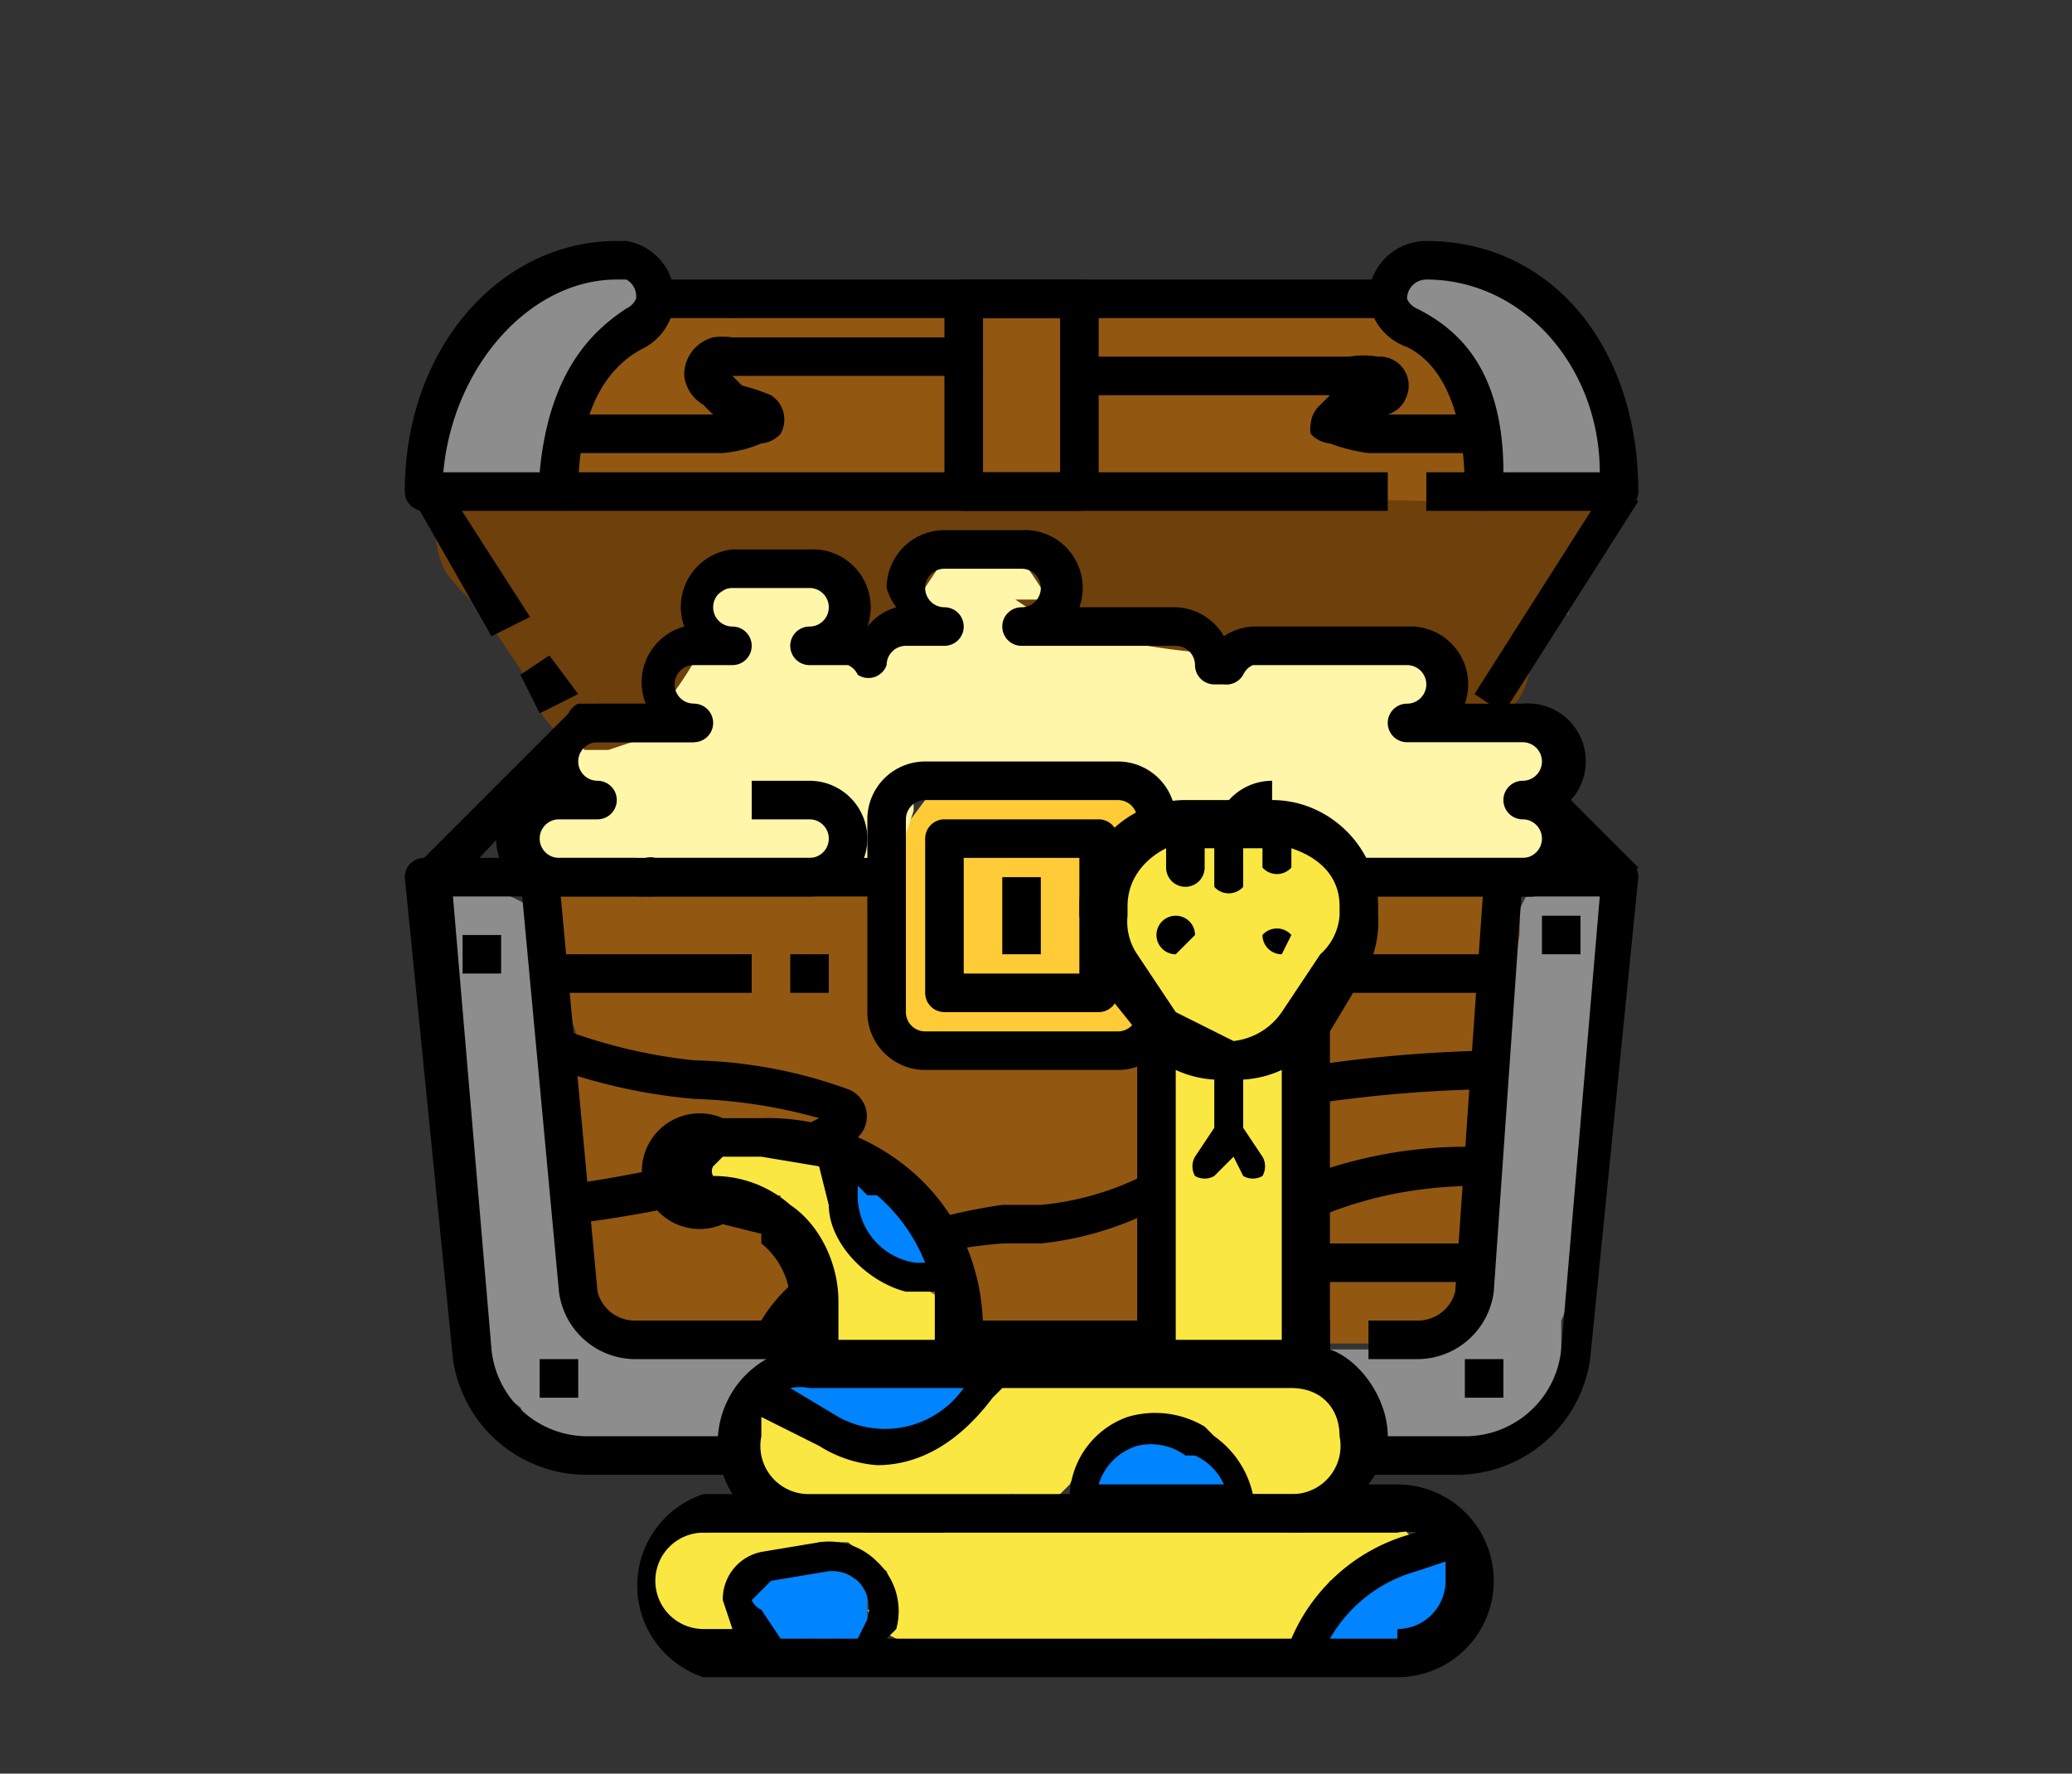<svg xmlns="http://www.w3.org/2000/svg" viewBox="0 150 215 184"><rect x="0" y="150" width="215" height="184" fill="#333333" stroke="none"/><path fill="#ffcb37" stroke="transparent" stroke-width="1.6" d="M100 231a78 78 0 0 1 18 1h-3 2a5 5 0 0 1 3 4v5a5 5 0 0 1-1 1l1-1v12c0 2-2 4-3 5l-4 1H98a6 6 0 0 1-4-2l-2-8a34 34 0 0 1 1-12l3-4 4-2Z"/><path fill="#8d8d8d" stroke="transparent" stroke-width="1.6" d="M60 177a7 7 0 0 1 4 0l3 2 1 5-2 3-6 3h-1l-1 3c-1 1 1 2 1 3-1 2-1 5-3 6l-6 1c-2 0-4-1-5-3a10 10 0 0 1 0-5l2-8a28 28 0 0 1 13-10Zm88-1 5 1c3 1 7 5 10 9 2 3 4 8 4 11a6 6 0 0 1-3 5h-7c-1 0-3 0-4-2a8 8 0 0 1-1-5c0-1 2-2 1-3 0-2-7-5-8-7l-1-4 3-4 1-1Zm-99 65 6 3 2 7-1 6 4 14v10l-1 6 4 3h15l24-1 19 1h26l1-2 3-2v-1l3-7v-12l3-12v-7a11 11 0 0 1 2-5h6l2 2 1 9-3 12v15l-3 7v5c-1 3-3 7-5 8a5 5 0 0 1-3 2h-7a10 10 0 0 1-1-1l-12 1-11-1h-13l-24-1-14 1-14-1c-2 0-2-1-3-2l-1-2-4-3-2-4v-3l1-13-3-11c0-5-2-13-1-16l2-4 2-1Z"/><path fill="#fff6a9" stroke="#fff6a9" stroke-width="1.6" d="M103 208h3l2 2 1 2 1 3h-1 11l3 2 1 1h22l2 1 2 1 2 5 5 1 4 3 1 2a6 6 0 0 1 0 2l-1 5-2 2a6 6 0 0 1-2 1 6 6 0 0 1-2 0l-3-1h-7l-4 1a9 9 0 0 1-3 0l-2-1h-6l-2 1-4-1-2-1a6 6 0 0 0 1 0 3 3 0 0 0 2 0 5 5 0 0 1-1 0 6 6 0 0 1-2-1l-2-1v-1a7 7 0 0 1-1-1 4 4 0 0 1 0-1v-2l-2-1a6 6 0 0 1 0-1 4 4 0 0 1-1-1 6 6 0 0 0 0 1h-7l-2-1-5 2h-8v3l-1 3a6 6 0 0 1-1 2l-2 1h-5l-3 1H60l-3-1-1-2-1-2a5 5 0 0 1 1-3l2-1 1-1 1-2a4 4 0 0 1 1-2l3-1h5v-3a8 8 0 0 1 2-4l1-1v-2l1-2 1-2a12 12 0 0 1 4-2h7l2 2 1 1v4h3l3-1v-3l2-3 3-2h4Z"/><path fill="#925711" d="M316 219c5-1 23 1 28 1h4l4 2 2 3v3l-2 3 1 2-1 2c0 2 0 4 2 5 3 2 11 2 16 2h13l6-1 1-10-2-3v-3a6 6 0 0 1 1-3l6-2h7l21 2 4-2 5 2 2 3v2a40 40 0 0 0-1 10h-1c-1 4-2 27-4 33l-2 5-3 3-4 1h-27l-19-1h-27a237 237 0 0 1-28-2 8 8 0 0 1-2-2 8 8 0 0 1-1-2l-1-4v-28l-2-6a11 11 0 0 1 0-3l1-1-2-2a8 8 0 0 1-1-4 9 9 0 0 1 3-4l3-1Z" style="mix-blend-mode:normal;isolation:auto" transform="translate(-196 62) scale(.815)"/><path fill="#6e400c" stroke="#6e400c" stroke-width="1.6" d="M51 200a7 7 0 0 1 2 0l3 2 4-1 7 1 6-1h7l19 1h8l8 1 7-1h39l4 1a5 5 0 0 1 1 3l-2 3-2 2v2h-1l-3 3v3a8 8 0 0 1-1 3l-1 1-2 1h-3a8 8 0 0 0 0-1v-2a5 5 0 0 0-1-2l-3-2h-3l-4-1-4 1a72 72 0 0 1-18-1l-3-2-4 1-3-2h1v-2l-2-3-2-1a12 12 0 0 0-5-1l-3 2-2 3a4 4 0 0 0 0 2l-2 2h-3l-2-1a8 8 0 0 0-1-3l-3-1-4-1h-3l-3 2a7 7 0 0 0-1 1v3a35 35 0 0 1-5 8 8 8 0 0 1-2 3l-3 1h-2a8 8 0 0 1-3-2 9 9 0 0 1-2-3 8 8 0 0 1 0-1l-4-6-1-2a19 19 0 0 1-4-4 8 8 0 0 1-1-4 8 8 0 0 1 3-4l2-1Z"/><path fill="#925711" stroke="transparent" stroke-width="1.6" d="M98 181c12 0 37-1 45 1 5 1 5 4 6 6 2 2 3 3 3 5l1 4c0 2-1 4-3 5h-2a61 61 0 0 0-7 0l-8-1-28-1c-12 1-36 3-42 2l-5-3v-4l2-7 4-4 3-2h4l5 1 22-2Z"/><g data-name="17-pirate treasure"><path d="M152 303H61a14 14 0 0 1-14-12l-5-50a2 2 0 0 1 2-2h48v4H47l4 47a10 10 0 0 0 10 9h91a10 10 0 0 0 10-9l4-47h-46v-4h48a2 2 0 0 1 2 2l-5 50a14 14 0 0 1-14 12Z"/><path d="M116 261H96a6 6 0 0 1-6-6v-20a6 6 0 0 1 6-6h20a6 6 0 0 1 6 6v20a6 6 0 0 1-6 6Zm-20-28a2 2 0 0 0-2 2v20a2 2 0 0 0 2 2h20a2 2 0 0 0 2-2v-20a2 2 0 0 0-2-2Zm51 58h-5v-4h5a4 4 0 0 0 4-3l3-43h4l-3 43a8 8 0 0 1-8 7Zm-13-4h4v4h-4zm-4 4H66a8 8 0 0 1-8-7l-4-43h4l4 43a4 4 0 0 0 4 3h64Z"/><path d="M56 249h22v4H56zm26 0h4v4h-4zm44 0h30v4h-30zm-12 6H98a2 2 0 0 1-2-2v-16a2 2 0 0 1 2-2h16a2 2 0 0 1 2 2v16a2 2 0 0 1-2 2Zm-14-4h12v-12h-12Z"/><path d="M104 241h4v8h-4zm-48 50h4v4h-4zm96 0h4v4h-4zm8-46h4v4h-4zm-112 2h4v4h-4zm34 43-4-1c2-5 7-9 14-11a61 61 0 0 1 12-3h4a30 30 0 0 0 14-5l2-4a3 3 0 0 1 4-4 144 144 0 0 1 26-3v4a140 140 0 0 0-26 3 9 9 0 0 1-4 7 34 34 0 0 1-16 6h-4a57 57 0 0 0-11 2c-3 1-9 4-11 9Zm-23-13-1-4a116 116 0 0 0 25-6l2-1a54 54 0 0 0-13-2 58 58 0 0 1-14-3l1-4a55 55 0 0 0 13 3 50 50 0 0 1 16 3 3 3 0 0 1 1 5 16 16 0 0 1-4 3 120 120 0 0 1-26 6Zm93 6h-19a4 4 0 0 1-2-9 47 47 0 0 1 23-5v4c-9 0-15 2-21 5h-1l1 1h19ZM46 243l-3-3 16-16a2 2 0 0 1 1-1h12v4H61Zm113-8 3-3 8 8-3 3zm9-32h-14a2 2 0 0 1-2-2c0-11-4-14-6-15a6 6 0 0 1-4-5 6 6 0 0 1 6-6c13 0 22 11 22 26a2 2 0 0 1-2 2Zm-12-4h10c0-11-8-20-18-20a2 2 0 0 0-2 2 2 2 0 0 0 1 1c4 2 9 6 9 17Zm-98 4H44a2 2 0 0 1-2-2c0-15 10-26 22-26h1a6 6 0 0 1 5 6 6 6 0 0 1-3 5c-2 1-7 4-7 15a2 2 0 0 1-2 2Zm-12-4h10c1-11 6-15 9-17a2 2 0 0 0 1-1 2 2 0 0 0-1-2h-1c-9 0-17 9-18 20Z"/><path d="M148 199h6v4h-6zm-90 0h86v4H58zm10-20h76v4H68zm85 43 14-22 3 2-14 22zm-99-2 3-2 3 4-4 2zm-11-18 3-2 9 14-4 2z"/><path d="M112 203h-12a2 2 0 0 1-2-2v-20a2 2 0 0 1 2-2h12a2 2 0 0 1 2 2v20a2 2 0 0 1-2 2Zm-10-4h8v-16h-8Z"/><path d="M154 197h-12a17 17 0 0 1-4-1 3 3 0 0 1-2-1 3 3 0 0 1 0-1 3 3 0 0 1 1-2l1-1h-26v-4h28a9 9 0 0 1 3 0 3 3 0 0 1 3 4 3 3 0 0 1-2 2h10Zm-96 0v-4h16a12 12 0 0 1-1-1 4 4 0 0 1-2-3 4 4 0 0 1 3-4 7 7 0 0 1 2 0h26v4H76l1 1a21 21 0 0 1 3 1 3 3 0 0 1 1 4 3 3 0 0 1-2 1 13 13 0 0 1-4 1H58Zm100 46h-26a6 6 0 0 1 0-12v4a2 2 0 0 0 0 4h26a2 2 0 0 0 0-4 2 2 0 0 1 0-4 2 2 0 0 0 0-4h-12a2 2 0 0 1 0-4 2 2 0 0 0 0-4h-16a2 2 0 0 0-1 1 2 2 0 0 1-2 1h-1a2 2 0 0 1-2-2 2 2 0 0 0-2-2h-16a2 2 0 0 1 0-4 2 2 0 0 0 0-4h-8a2 2 0 0 0 0 4 2 2 0 0 1 0 4h-4a2 2 0 0 0-2 2 2 2 0 0 1-3 1 2 2 0 0 0-1-1h-4a2 2 0 0 1 0-4 2 2 0 0 0 0-4h-8a2 2 0 0 0 0 4 2 2 0 0 1 0 4h-4a2 2 0 0 0 0 4 2 2 0 0 1 0 4H62a2 2 0 0 0 0 4 2 2 0 0 1 0 4h-4a2 2 0 0 0 0 4h8a2 2 0 0 0 1 0 2 2 0 0 1 1 0h16a2 2 0 0 0 0-4h-6v-4h6a6 6 0 0 1 0 12H68a6 6 0 0 1-1 0 6 6 0 0 1-1 0h-8a6 6 0 0 1-1-12 6 6 0 0 1 5-8h5a6 6 0 0 1 4-8 6 6 0 0 1 5-8h8a6 6 0 0 1 6 8 6 6 0 0 1 3-2 6 6 0 0 1-1-2 6 6 0 0 1 6-6h8a6 6 0 0 1 6 8h10a6 6 0 0 1 5 3 6 6 0 0 1 3-1h16a6 6 0 0 1 6 8h6a6 6 0 0 1 5 10 6 6 0 0 1-5 10Z"/></g><path fill="#0084ff" stroke="rgba(129,151,57,.02)" stroke-width="1.3" d="M90 272a2 2 0 0 1 1 0 3 3 0 0 1 2 1v2l1 1 2 1 1 2a3 3 0 0 1-1 2l-2 1-3-1-1-2a10 10 0 0 1-2-2 5 5 0 0 1 0-3l1-1a3 3 0 0 1 1-1Zm-7 19a9 9 0 0 1 3 0l2 1h10l1 1 1 1v2l-1 2a10 10 0 0 1-4 1 21 21 0 0 1-7 0l-2-1v-1h-3l-1-1-1-2 1-2 1-1Zm36 8h3a14 14 0 0 1 5 4v1l-1 2a3 3 0 0 1-2 1h-8a3 3 0 0 1-1-1 3 3 0 0 1-1-2 3 3 0 0 1 0-1v-2l3-2h2Zm28 12h3l1 1 1 2v1a3 3 0 0 1-1 1v1l-1 2a18 18 0 0 1-6 2h-4l-2-1a2 2 0 0 1-1-2 6 6 0 0 1 2-2 19 19 0 0 1 8-5Zm-62 0 1 1 3 2 1 1v3a5 5 0 0 1 0 1l-1 1a5 5 0 0 1-2 1l-1-1-4 1a6 6 0 0 1-4-2l-1-2-1-2v-1l1-1 1-1h1l2 1 4-2Z"/><path fill="#fae742" d="M122 236h2l2 1 1 1 1-1 2-1h2l4 2 2 2 2 3v4l-2 4a16 16 0 0 1-8 8h-4a8 8 0 0 1-5-3 45 45 0 0 1-4-6l-1-3v-3l4-7a4 4 0 0 1 2-1Zm2 23 4 1 2-1a5 5 0 0 1 3 2l2 3-1 2v9l1 13-2 3-4 1h-1l3 1h3l2 1 3 2a6 6 0 0 1 1 2 6 6 0 0 1 0 3l-2 4a5 5 0 0 1-2 0h-7l-1-2-1-2-2-1a32 32 0 0 0-8 0l-5 2-1 2-1 1-3 1-2-1-7 3a32 32 0 0 1-13-1l-6-3-1-1-1-2v-2a5 5 0 0 1 1-2l1-1h3l3 2a30 30 0 0 0 11 2l4-2 2-2 1-1 1-1a6 6 0 0 1 2-1h6l4-2a41 41 0 0 1 9 0l-3-1-1-3a146 146 0 0 1 0-24l1-3a3 3 0 0 1 2-1Zm-49 10h7l3 2 1 4 3 6 2 1 4 1 3 2 1 3-1 2-3 1a35 35 0 0 1-8-1l-2-1a4 4 0 0 1-1-2v-5l-3-5v-3h-6a2 2 0 0 1-2-1v-2l1-2h1Zm68 39h2a2 2 0 0 1 1 1l1 1-1 2-2 1-6 1-2 4-1 2a5 5 0 0 1-3 1h-4l-2-1v1l-6 1-16-1-11-1-2-1-1-2a4 4 0 0 0 1 0l1-1a3 3 0 0 0 0-1 3 3 0 0 0 0-2l-4-3h-3l-2 1v2h-1l-6 1v1h-1l3 2v2l-1 1a6 6 0 0 1-3 1l-2-1h-2l-1-1-1-3-1-2a11 11 0 0 1 3-5h3l13-1 4 1h8l1-1h8l28 1 8-1Z"/><path d="M145 304h-3a10 10 0 0 0 2-5c0-4-3-8-6-9v-33l3-5a11 11 0 0 0 2-7v-1c0-6-5-11-11-11h-9c-6 0-11 5-11 11v1l2 7 4 5v32h-16v-1c0-7-3-13-8-17a23 23 0 0 0-15-5h-4a6 6 0 1 0 0 11l4 1v1a8 8 0 0 1 3 6v5a10 10 0 0 0-6 15h-3a10 10 0 0 0 0 19h72a10 10 0 0 0 0-20Zm-28-59v-1c0-3 2-5 4-6v2a2 2 0 0 0 4 0v-2h1v4a2 2 0 0 0 3 0v-4h2v2a2 2 0 0 0 3 0v-2c3 1 5 3 5 6v1a6 6 0 0 1-2 4l-4 6a7 7 0 0 1-5 3l-6-3-4-6a6 6 0 0 1-1-4Zm7 27a2 2 0 0 0 2 0l2-2 1 2a2 2 0 0 0 2 0 2 2 0 0 0 0-2l-2-3v-5a11 11 0 0 0 4-1v28h-11v-28a11 11 0 0 0 4 1v5l-2 3a2 2 0 0 0 0 2Zm-33 2a18 18 0 0 1 5 7h-1a7 7 0 0 1-6-7v-1l1 1Zm-9 1a12 12 0 0 0-8-3 1 1 0 0 1 0-1l1-1h4l6 1 1 4c0 4 4 8 8 9h3v5H87v-4c0-4-2-8-5-10Zm2 19h16a10 10 0 0 1-13 3l-5-3a5 5 0 0 1 2 0Zm-5 3 6 3a13 13 0 0 0 6 2c5 0 9-3 12-7l1-1h30c3 0 5 2 5 5a5 5 0 0 1-5 6h-4a10 10 0 0 0-4-6l-1-1a10 10 0 0 0-8-1 9 9 0 0 0-6 8H84a5 5 0 0 1-5-6v-2Zm48 7h-13a6 6 0 0 1 4-4 6 6 0 0 1 5 1h1a6 6 0 0 1 3 3Zm-37 14-1 2h-8l-2-3a2 2 0 0 1-1-1l2-2 6-1a4 4 0 0 1 3 1 4 4 0 0 1 1 4Zm44 2H92l1-1a7 7 0 0 0-2-7 7 7 0 0 0-6-2l-6 1a5 5 0 0 0-4 5l1 3h-3a5 5 0 0 1-5-5 5 5 0 0 1 5-5h72a5 5 0 0 1 2 0 19 19 0 0 0-13 11Zm11 0h-7a15 15 0 0 1 9-7l3-1v2a5 5 0 0 1-5 5Z"/><path d="m124 247-2 2a2 2 0 0 1-2-2 2 2 0 0 1 4 0Zm10 0-1 2a2 2 0 0 1-2-2 2 2 0 0 1 3 0Z"/></svg>